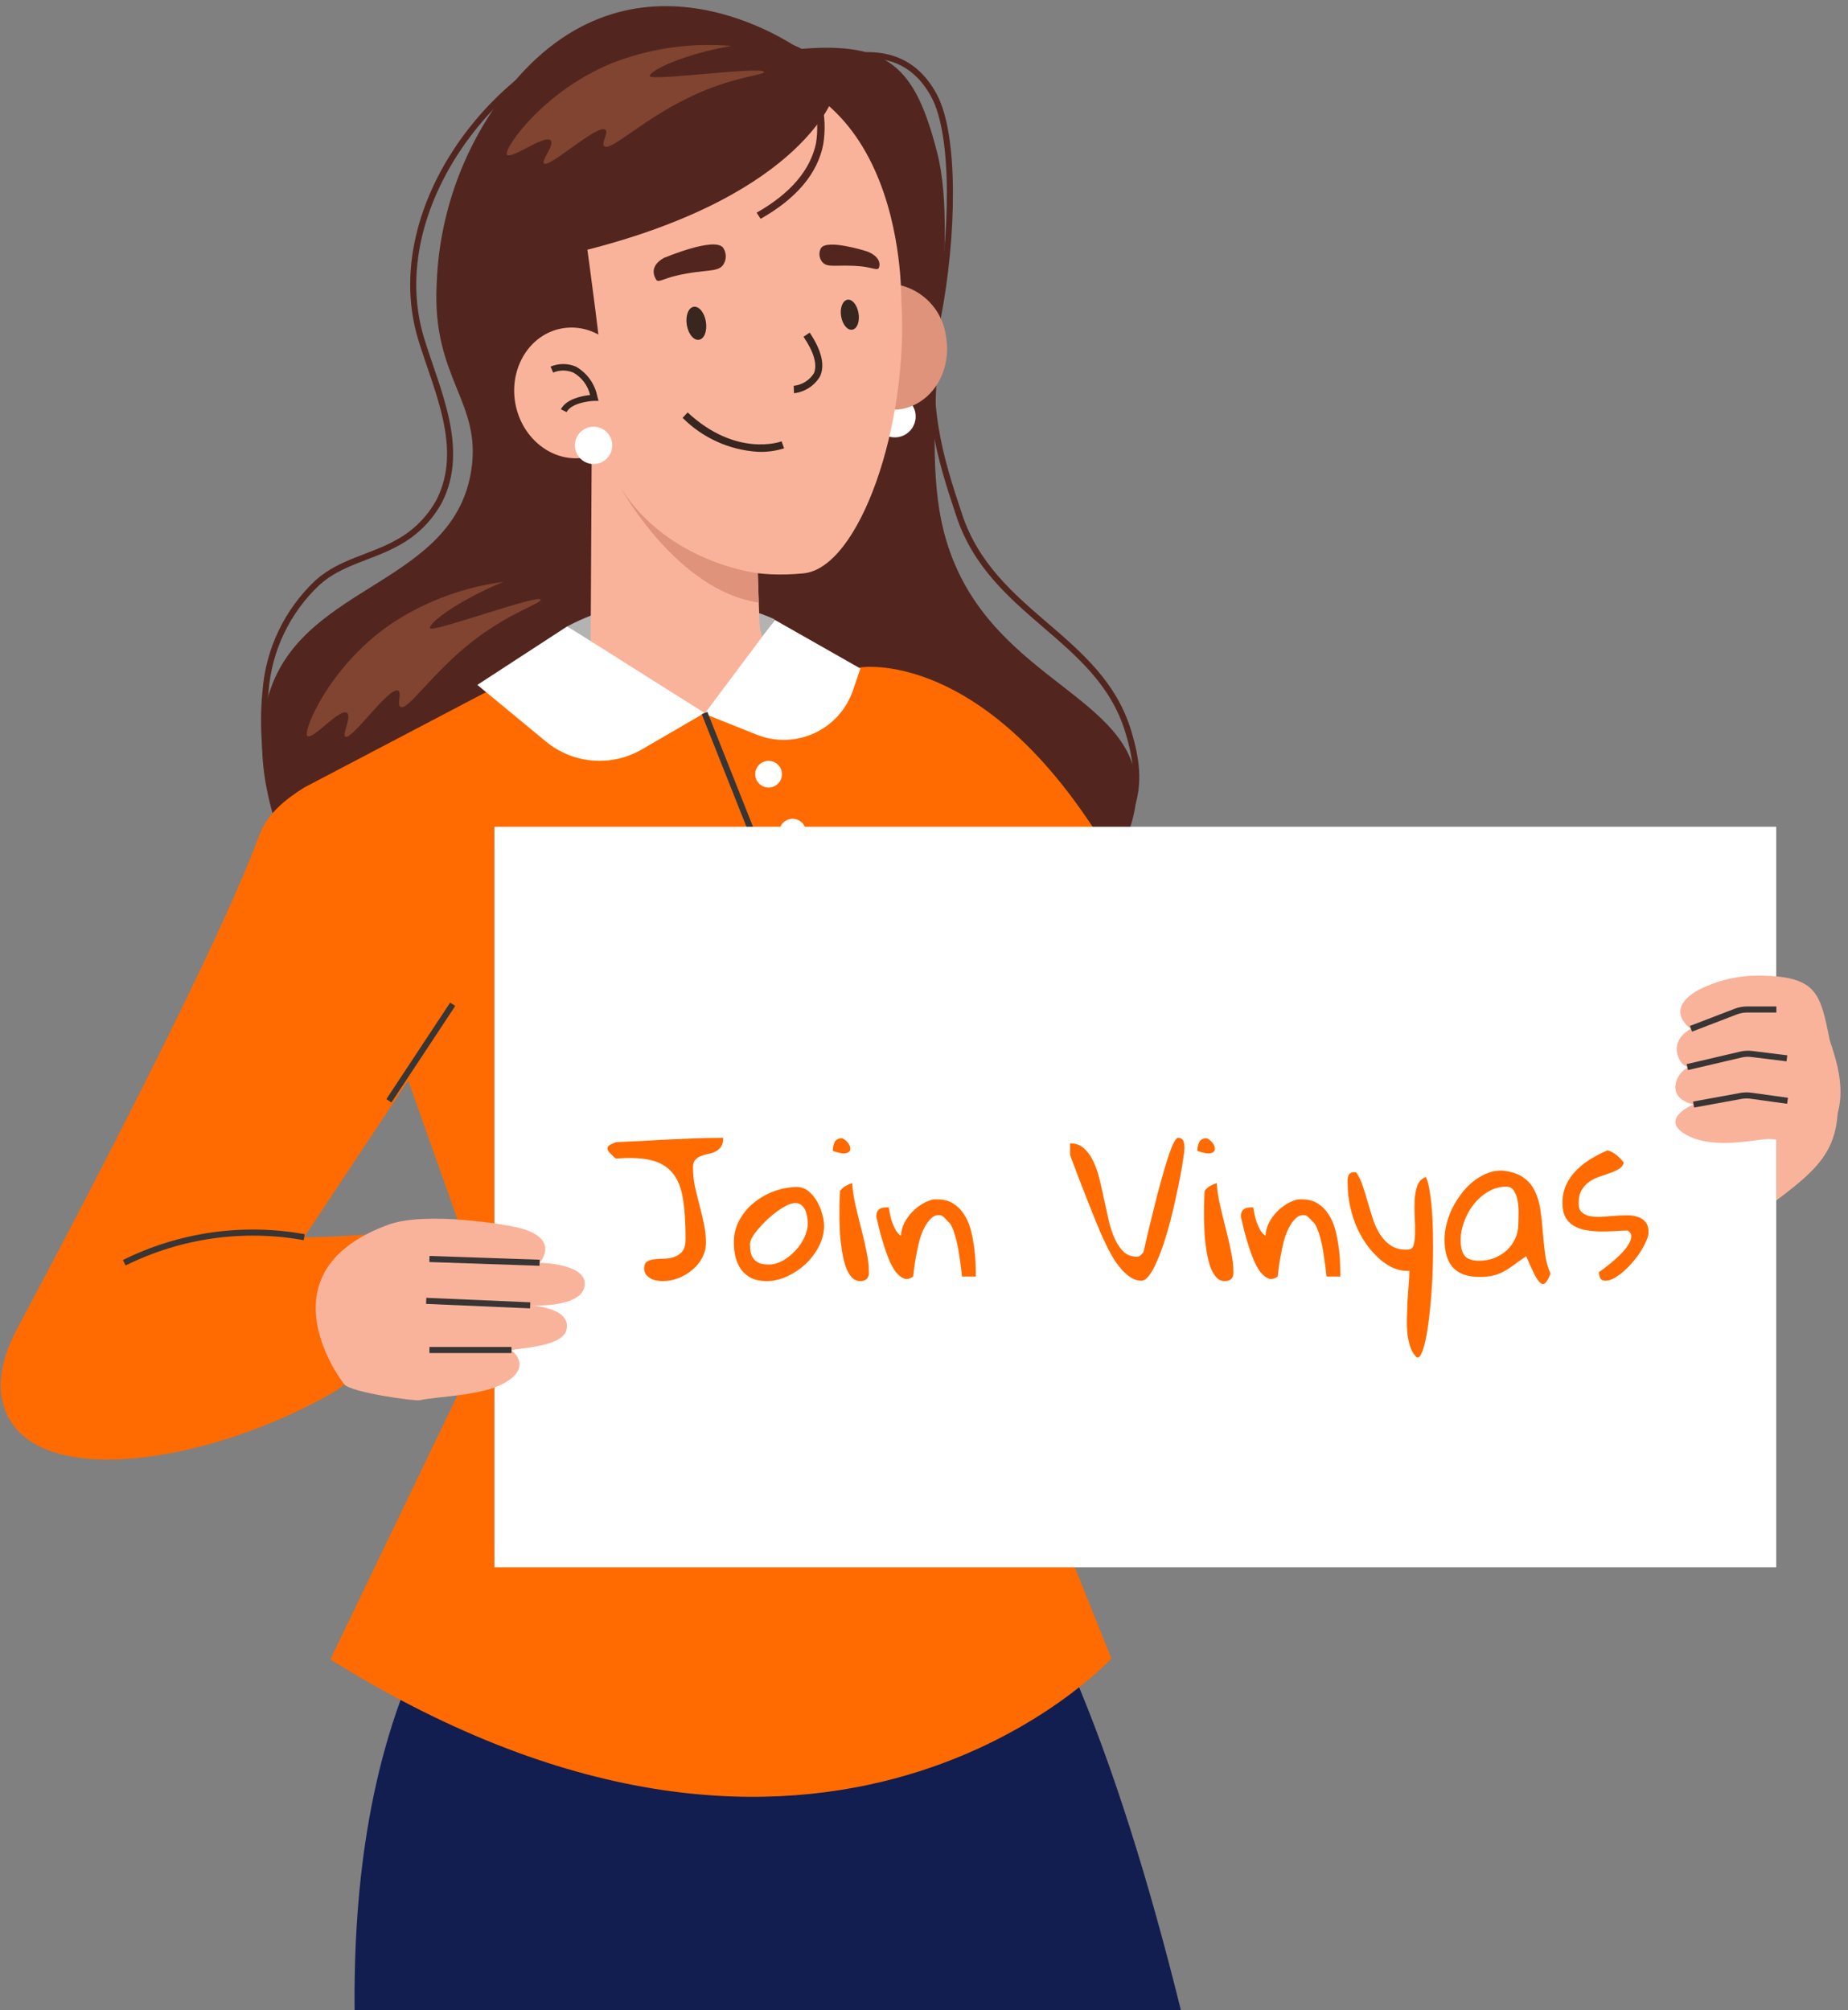 <svg width="228" height="248" viewBox="0 0 228 248" fill="none" xmlns="http://www.w3.org/2000/svg">
<rect x="0" y="0" width="228" height="248" fill="#808080" stroke="none"/>
<g clip-path="url(#clip0)">
<path d="M102.278 7.582C108.113 5.869 112.583 6.886 115.237 11.792C117.89 16.697 117.659 29.16 115.688 39.28C113.717 49.4 115.984 56.481 118.354 63.588C122.438 75.858 135.602 78.497 139.183 90.188C141.438 97.539 139.827 100.668 135.035 107.685" stroke="#52261F" stroke-width="0.75" stroke-miterlimit="10"/>
<path d="M81.281 2.844C64.111 3.591 46.669 24.216 51.938 41.726C53.844 48.048 57.502 55.297 54.205 61.798C53.026 63.98 51.235 65.77 49.052 66.948C45.793 68.79 42.058 69.292 39.198 71.854C35.427 75.38 33.127 80.199 32.757 85.347C31.65 96.149 35.939 107.234 40.19 116.903" stroke="#52261F" stroke-width="0.75" stroke-miterlimit="10"/>
<path d="M62.449 11.291C57.149 18.148 54.147 26.5 53.87 35.161C53.303 46.671 59.448 49.555 58.147 58.001C55.995 71.983 38 71.958 33.414 84.91C28.262 99.433 42.238 123.728 59.873 133.191C93.609 151.293 141.644 115.578 140.188 96.652C139.299 85.064 120.054 83.326 116.126 64.181C113.421 50.933 118.573 30.127 115.61 18.771C112.905 8.265 109.685 5.098 98.62 6.051C98.62 6.051 78.164 -8.82 62.449 11.291Z" fill="#52261F"/>
<path d="M69.984 77.275C73.912 75.211 78.255 74.061 82.69 73.911C87.124 73.762 91.535 74.617 95.593 76.413L87.155 89.017L69.984 77.275Z" fill="#B3B3B3"/>
<path d="M110.393 48.809C109.89 48.809 109.397 48.958 108.976 49.235C108.556 49.513 108.226 49.908 108.028 50.371C107.83 50.834 107.772 51.345 107.861 51.84C107.951 52.336 108.184 52.795 108.531 53.159C108.879 53.524 109.326 53.779 109.817 53.892C110.308 54.006 110.821 53.973 111.293 53.798C111.766 53.622 112.176 53.312 112.474 52.906C112.772 52.5 112.945 52.015 112.97 51.512C112.987 51.163 112.934 50.815 112.812 50.487C112.69 50.16 112.503 49.861 112.262 49.608C112.021 49.355 111.731 49.154 111.41 49.016C111.089 48.879 110.743 48.808 110.393 48.809Z" fill="white"/>
<path d="M102.819 44.044C103.076 46.003 104.098 47.779 105.663 48.986C107.227 50.192 109.206 50.73 111.166 50.482C115.031 49.787 117.478 45.77 116.705 41.469C116.448 39.511 115.426 37.734 113.861 36.528C112.297 35.322 110.318 34.784 108.358 35.032C104.519 35.792 102.046 39.796 102.819 44.044Z" fill="#DE937A"/>
<path d="M83.072 8.536C111.875 4.338 111.153 36.333 111.205 37.157C112.145 52.414 106.052 70.052 99.135 70.735C77.018 72.936 73.372 49.105 73.372 49.105C73.012 47.817 63.067 35.11 62.823 33.783C60.607 18.102 66.236 10.982 83.072 8.536Z" fill="#FAB39B"/>
<path d="M72.87 80.055L73.063 43.928L92.566 43.272L93.699 76.746C93.733 77.827 94.062 78.878 94.65 79.786C95.238 80.693 96.063 81.423 97.035 81.897C104.507 85.514 107.34 93.484 116.138 94.347C116.138 94.347 79.658 118.68 48.64 94.231C48.64 94.231 61.728 90.536 70.165 85.218C71.026 84.668 71.729 83.901 72.204 82.996C72.678 82.091 72.908 81.077 72.87 80.055Z" fill="#FAB39B"/>
<path d="M93.493 70.709C93.493 70.709 82.531 69.512 76.631 60.268C76.631 60.268 83.561 72.872 93.609 74.34L93.493 70.709Z" fill="#DE937A"/>
<path d="M103.012 11.496C103.012 11.496 99.573 23.882 72.471 30.809C72.471 30.809 74.467 45.267 74.223 45.86C74.223 45.86 55.48 44.688 59.976 22.852C64.471 1.016 80.702 1.621 92.54 3.99C104.378 6.359 103.012 11.496 103.012 11.496Z" fill="#52261F"/>
<path d="M93.429 55.735C94.549 55.794 95.67 55.65 96.739 55.31L96.43 54.447C96.198 54.537 90.801 56.417 84.837 50.881L84.219 51.55C86.678 54.017 89.952 55.505 93.429 55.735Z" fill="#38261F"/>
<path d="M89.191 30.526C88.044 29.239 82.157 31.736 81.913 31.814C80.071 32.857 80.702 34.093 80.96 34.505C81.217 34.917 81.797 34.389 83.471 34.002C87.065 33.153 88.624 33.681 89.281 32.586C89.467 32.271 89.557 31.909 89.541 31.543C89.525 31.177 89.403 30.824 89.191 30.526Z" fill="#52261F"/>
<path d="M101.299 30.591C102.098 29.471 106.825 30.964 107.044 31.041C108.641 31.698 108.603 32.664 108.435 33.037C108.268 33.41 107.74 33.037 106.323 32.87C103.309 32.561 102.111 33.14 101.441 32.316C101.246 32.076 101.128 31.783 101.103 31.475C101.078 31.168 101.146 30.859 101.299 30.591Z" fill="#52261F"/>
<path d="M97.963 48.514C98.626 48.437 99.262 48.208 99.821 47.844C100.379 47.48 100.846 46.99 101.183 46.415C101.801 45.05 101.364 43.235 99.895 41.033L99.135 41.548C100.423 43.441 100.861 44.986 100.423 46.042C100.152 46.474 99.786 46.839 99.353 47.109C98.921 47.379 98.432 47.546 97.924 47.599L97.963 48.514Z" fill="#38261F"/>
<path d="M63.583 49.788C64.394 54.178 68.258 57.152 72.226 56.431C76.193 55.71 78.757 51.552 77.958 47.161C77.159 42.771 73.282 39.797 69.315 40.518C65.347 41.239 62.784 45.398 63.583 49.788Z" fill="#FAB39B"/>
<path d="M69.907 50.844C70.448 49.762 72.574 49.479 73.347 49.453H73.849L73.707 48.964C73.564 48.186 73.253 47.448 72.794 46.803C72.336 46.158 71.742 45.621 71.054 45.23C70.559 45.02 70.026 44.912 69.489 44.912C68.951 44.912 68.418 45.02 67.924 45.23L68.246 45.964C68.639 45.799 69.062 45.714 69.489 45.714C69.915 45.714 70.338 45.799 70.732 45.964C71.249 46.259 71.7 46.657 72.056 47.133C72.413 47.609 72.668 48.154 72.805 48.732C71.852 48.835 69.869 49.196 69.199 50.496L69.907 50.844Z" fill="#38261F"/>
<path d="M93.841 26.997C98.259 24.5 100.874 21.41 101.57 17.805C101.847 16.114 101.788 14.386 101.397 12.718C101.006 11.05 100.29 9.475 99.29 8.084L98.555 8.638C100.409 11.251 101.172 14.484 100.681 17.65C99.985 20.985 97.525 23.869 93.351 26.238L93.841 26.997Z" fill="#52261F"/>
<path d="M84.734 40.078C84.914 41.198 85.584 42.022 86.241 41.919C86.898 41.816 87.271 40.825 87.091 39.692C86.911 38.559 86.241 37.748 85.584 37.851C84.927 37.954 84.553 38.958 84.734 40.078Z" fill="#38261F"/>
<path d="M103.772 38.999C103.927 40.017 104.545 40.776 105.151 40.673C105.756 40.57 106.091 39.669 105.923 38.652C105.756 37.635 105.151 36.875 104.558 36.978C103.966 37.081 103.605 37.969 103.772 38.999Z" fill="#38261F"/>
<path d="M90.234 5.664C85.507 5.265 80.748 5.888 76.284 7.492C67.331 10.789 62.037 18.423 62.552 19.08C63.067 19.737 67.254 16.505 67.949 17.342C68.426 17.921 66.751 19.801 67.112 20.162C67.769 20.792 73.785 15.192 74.699 16.016C75.111 16.376 74.145 17.638 74.545 18.024C75.292 18.758 79.233 14.793 84.953 12.05C90.183 9.475 94.317 9.282 94.253 8.883C94.137 8.136 80.277 10.029 80.174 9.398C80.071 8.767 84.128 6.733 90.234 5.664Z" fill="#804430"/>
<path d="M62.088 71.791C57.386 72.413 52.873 74.042 48.859 76.568C40.821 81.718 37.266 90.292 37.923 90.807C38.58 91.322 41.968 87.28 42.818 87.949C43.41 88.413 42.174 90.614 42.612 90.885C43.398 91.361 48.06 84.602 49.13 85.207C49.606 85.464 48.937 86.919 49.413 87.202C50.289 87.756 53.278 83.044 58.288 79.13C62.861 75.563 66.854 74.418 66.7 73.98C66.416 73.284 53.29 78.1 53.059 77.507C52.827 76.915 56.395 74.147 62.088 71.791Z" fill="#804430"/>
<path d="M73.308 52.644C72.852 52.629 72.402 52.749 72.015 52.99C71.628 53.23 71.321 53.58 71.132 53.995C70.944 54.41 70.883 54.871 70.957 55.321C71.031 55.771 71.237 56.188 71.548 56.521C71.859 56.854 72.263 57.087 72.706 57.191C73.15 57.295 73.615 57.265 74.042 57.105C74.469 56.945 74.839 56.662 75.105 56.292C75.371 55.922 75.521 55.481 75.537 55.026C75.547 54.723 75.497 54.421 75.391 54.138C75.284 53.854 75.123 53.594 74.916 53.373C74.709 53.152 74.461 52.974 74.185 52.849C73.909 52.723 73.611 52.654 73.308 52.644Z" fill="white"/>
<path d="M104.623 208.33C73.025 208.33 57.825 193.742 57.825 193.742C22.401 242.217 64.987 344.38 64.987 344.38C52.35 416.441 83.793 469.164 83.793 469.164L99.998 467.877L97.963 368.224L104.623 208.33Z" fill="#121D50"/>
<path d="M165.693 352.002C159.832 332.96 152.361 250.972 131.326 203.939L75.472 210.261C75.472 210.261 95.168 287.781 137.045 360.705C137.045 360.705 135.654 382.181 143.28 394.322C165.77 430.127 163.709 444.135 172.031 464.259C175.47 464.954 177.827 471.212 187.179 468.611C187.308 437.556 178.742 394.489 165.693 352.002Z" fill="#121D50"/>
<path d="M37.536 97.155L60.877 84.911C60.877 84.911 90.028 93.447 106.155 82.336L125.555 100.271L134.379 141.806L123.494 170.646L137.122 204.61C137.122 204.61 101.995 242.926 40.757 204.726L60.877 162.921L37.536 97.155Z" fill="#FF6B00"/>
<path d="M106.155 82.334C106.155 82.334 124.112 79.425 140.227 111.458C158.402 147.585 167.419 152.284 167.419 152.284L151.382 162.855L117.027 120.921L106.155 82.334Z" fill="#FF6B00"/>
<path d="M209.683 134.517C209.683 134.517 134.61 133.912 149.14 160.537C157.243 175.331 220.877 146.568 220.877 146.568L209.683 134.517Z" fill="#F2625D"/>
<path d="M208.124 136.229C208.124 136.229 210.881 154.254 218.803 148.357C226.145 142.898 228.039 140.632 225.991 129.045L208.124 136.229Z" fill="#FAB39B"/>
<path d="M214.333 140.336C213.29 139.191 212.375 138.019 211.422 136.86L210.031 135.122L208.575 133.371C209.896 134.158 211.058 135.184 212.002 136.397C212.967 137.589 213.753 138.916 214.333 140.336Z" fill="#383534"/>
<path d="M25.827 161.594C25.827 161.594 23.496 158.517 17.454 162.882" stroke="#383534" stroke-width="0.75" stroke-miterlimit="10"/>
<path d="M69.985 77.273L86.924 87.96L79.195 92.453C77.357 93.523 75.235 94.002 73.115 93.828C70.996 93.653 68.981 92.831 67.344 91.475L58.894 84.496L69.985 77.273Z" fill="white"/>
<path d="M95.593 76.477L86.924 88.064L93.364 90.639C94.501 91.092 95.719 91.308 96.943 91.275C98.166 91.242 99.37 90.96 100.481 90.447C101.593 89.934 102.588 89.2 103.406 88.29C104.224 87.38 104.848 86.313 105.241 85.154L106.155 82.476L95.593 76.477Z" fill="white"/>
<path d="M123.494 170.644C123.494 170.644 127.59 157.447 130.991 148.576C134.391 139.705 123.069 112.912 123.069 112.912" stroke="#383534" stroke-width="0.75" stroke-miterlimit="10"/>
<path d="M96.469 95.636C96.445 95.961 96.325 96.272 96.124 96.529C95.924 96.786 95.651 96.978 95.341 97.08C95.031 97.182 94.698 97.19 94.384 97.103C94.069 97.016 93.788 96.838 93.575 96.591C93.362 96.344 93.227 96.039 93.188 95.715C93.148 95.392 93.205 95.063 93.352 94.772C93.499 94.481 93.73 94.24 94.014 94.08C94.298 93.92 94.623 93.847 94.949 93.872C95.384 93.905 95.789 94.109 96.073 94.44C96.359 94.77 96.501 95.201 96.469 95.636Z" fill="white"/>
<path d="M99.431 102.78C99.407 103.106 99.288 103.416 99.087 103.673C98.886 103.931 98.614 104.122 98.304 104.225C97.994 104.327 97.661 104.335 97.347 104.248C97.032 104.161 96.751 103.982 96.538 103.735C96.325 103.488 96.19 103.183 96.15 102.86C96.111 102.536 96.168 102.208 96.315 101.917C96.462 101.626 96.692 101.385 96.977 101.225C97.261 101.064 97.586 100.992 97.911 101.016C98.347 101.049 98.751 101.254 99.036 101.584C99.321 101.915 99.463 102.345 99.431 102.78Z" fill="white"/>
<path d="M102.394 109.952C102.37 110.277 102.25 110.588 102.05 110.845C101.849 111.102 101.576 111.294 101.267 111.396C100.957 111.499 100.624 111.507 100.309 111.42C99.995 111.333 99.713 111.154 99.5 110.907C99.287 110.66 99.153 110.355 99.113 110.032C99.073 109.708 99.131 109.38 99.278 109.089C99.425 108.798 99.655 108.557 99.939 108.396C100.223 108.236 100.549 108.164 100.874 108.188C101.308 108.224 101.711 108.43 101.995 108.76C102.279 109.089 102.423 109.518 102.394 109.952Z" fill="white"/>
<path d="M86.924 87.963L97.241 113.932" stroke="#383534" stroke-width="0.75" stroke-miterlimit="10"/>
<path d="M12.675 156.74C12.675 156.74 24.733 152.749 36.802 153.74" stroke="#383534" stroke-width="0.75" stroke-miterlimit="10"/>
<path d="M219.144 102H61V193.361H219.144V102Z" fill="white"/>
<path d="M79.477 156.477C79.477 156.055 79.602 155.773 79.852 155.633C80.102 155.477 80.414 155.383 80.789 155.352C81.18 155.305 81.594 155.281 82.031 155.281C82.469 155.266 82.875 155.188 83.25 155.047C83.641 154.906 83.961 154.672 84.211 154.344C84.461 154.016 84.586 153.508 84.586 152.82C84.586 150.867 84.477 149.227 84.258 147.898C84.055 146.57 83.633 145.516 82.992 144.734C82.367 143.953 81.492 143.422 80.367 143.141C79.258 142.859 77.805 142.789 76.008 142.93C75.961 142.914 75.883 142.859 75.773 142.766C75.68 142.672 75.578 142.57 75.469 142.461C75.359 142.352 75.258 142.25 75.164 142.156C75.086 142.047 75.031 141.969 75 141.922C74.984 141.891 74.977 141.859 74.977 141.828C74.961 141.781 74.953 141.727 74.953 141.664C74.953 141.633 74.961 141.594 74.977 141.547C74.977 141.516 74.984 141.484 75 141.453C75.047 141.406 75.109 141.352 75.188 141.289C75.281 141.227 75.383 141.172 75.492 141.125C75.617 141.062 75.719 141.016 75.797 140.984C75.891 140.938 75.961 140.914 76.008 140.914C76.305 140.898 76.75 140.875 77.344 140.844C77.953 140.812 78.641 140.781 79.406 140.75C80.172 140.703 80.992 140.656 81.867 140.609C82.758 140.562 83.641 140.523 84.516 140.492C85.406 140.445 86.25 140.414 87.047 140.398C87.859 140.383 88.586 140.375 89.227 140.375C89.227 140.859 89.133 141.234 88.945 141.5C88.758 141.75 88.523 141.945 88.242 142.086C87.977 142.211 87.68 142.305 87.352 142.367C87.039 142.43 86.742 142.516 86.461 142.625C86.195 142.719 85.969 142.875 85.781 143.094C85.594 143.297 85.5 143.602 85.5 144.008C85.5 144.82 85.578 145.609 85.734 146.375C85.906 147.141 86.094 147.906 86.297 148.672C86.5 149.422 86.68 150.18 86.836 150.945C87.008 151.711 87.094 152.484 87.094 153.266C87.094 153.969 86.938 154.609 86.625 155.188C86.312 155.766 85.898 156.266 85.383 156.688C84.883 157.109 84.312 157.445 83.672 157.695C83.047 157.93 82.422 158.047 81.797 158.047C81.547 158.047 81.281 158.023 81 157.977C80.734 157.93 80.484 157.844 80.25 157.719C80.031 157.578 79.844 157.414 79.688 157.227C79.547 157.023 79.477 156.773 79.477 156.477ZM90.539 153.242C90.539 152.273 90.766 151.375 91.219 150.547C91.672 149.703 92.266 148.984 93 148.391C93.75 147.781 94.586 147.305 95.508 146.961C96.445 146.617 97.391 146.445 98.344 146.445C98.875 146.445 99.344 146.617 99.75 146.961C100.172 147.305 100.523 147.727 100.805 148.227C101.086 148.711 101.297 149.227 101.438 149.773C101.594 150.32 101.672 150.797 101.672 151.203C101.672 152.078 101.461 152.93 101.039 153.758C100.617 154.57 100.07 155.297 99.398 155.938C98.727 156.562 97.969 157.07 97.125 157.461C96.281 157.852 95.438 158.047 94.594 158.047C93.844 158.047 93.211 157.922 92.695 157.672C92.18 157.406 91.766 157.062 91.453 156.641C91.141 156.203 90.906 155.695 90.75 155.117C90.609 154.523 90.539 153.898 90.539 153.242ZM92.531 153.477C92.531 153.883 92.562 154.242 92.625 154.555C92.703 154.852 92.828 155.109 93 155.328C93.188 155.547 93.43 155.719 93.727 155.844C94.023 155.953 94.391 156.008 94.828 156.008C95.406 156.008 95.984 155.852 96.562 155.539C97.141 155.211 97.656 154.805 98.109 154.32C98.578 153.82 98.953 153.273 99.234 152.68C99.516 152.086 99.656 151.508 99.656 150.945C99.656 150.695 99.633 150.422 99.586 150.125C99.539 149.828 99.461 149.555 99.352 149.305C99.242 149.055 99.086 148.844 98.883 148.672C98.68 148.5 98.422 148.414 98.109 148.414C97.828 148.414 97.492 148.508 97.102 148.695C96.727 148.883 96.328 149.125 95.906 149.422C95.5 149.719 95.094 150.055 94.688 150.43C94.297 150.805 93.938 151.18 93.609 151.555C93.281 151.93 93.016 152.289 92.812 152.633C92.625 152.977 92.531 153.258 92.531 153.477ZM103.57 149.211C103.57 149.117 103.57 148.969 103.57 148.766C103.586 148.547 103.594 148.32 103.594 148.086C103.609 147.852 103.617 147.625 103.617 147.406C103.633 147.188 103.641 147.031 103.641 146.938C103.812 146.688 104.031 146.484 104.297 146.328C104.578 146.172 104.859 146.047 105.141 145.953C105.188 146.797 105.32 147.695 105.539 148.648C105.758 149.602 105.992 150.562 106.242 151.531C106.492 152.484 106.711 153.43 106.898 154.367C107.102 155.305 107.203 156.18 107.203 156.992C107.203 157.695 106.844 158.047 106.125 158.047C105.688 158.047 105.32 157.867 105.023 157.508C104.727 157.148 104.484 156.695 104.297 156.148C104.125 155.586 103.984 154.969 103.875 154.297C103.766 153.609 103.688 152.938 103.641 152.281C103.609 151.625 103.586 151.023 103.57 150.477C103.57 149.93 103.57 149.508 103.57 149.211ZM103.898 140.422C104.195 140.547 104.445 140.75 104.648 141.031C104.852 141.312 104.938 141.57 104.906 141.805C104.891 142.023 104.719 142.18 104.391 142.273C104.062 142.352 103.516 142.258 102.75 141.992C102.75 141.57 102.828 141.203 102.984 140.891C103.156 140.578 103.461 140.422 103.898 140.422ZM108.117 150.102C108.117 149.695 108.219 149.406 108.422 149.234C108.625 149.047 108.953 148.953 109.406 148.953H109.641C109.688 149.203 109.742 149.492 109.805 149.82C109.867 150.148 109.961 150.484 110.086 150.828C110.211 151.172 110.359 151.492 110.531 151.789C110.703 152.07 110.914 152.297 111.164 152.469C111.18 151.922 111.312 151.398 111.562 150.898C111.828 150.383 112.148 149.93 112.523 149.539C112.914 149.133 113.336 148.797 113.789 148.531C114.258 148.25 114.719 148.062 115.172 147.969H115.688C116.438 147.969 117.078 148.141 117.609 148.484C118.141 148.812 118.578 149.25 118.922 149.797C119.281 150.328 119.555 150.938 119.742 151.625C119.93 152.312 120.07 153.016 120.164 153.734C120.273 154.438 120.336 155.125 120.352 155.797C120.383 156.453 120.398 157.016 120.398 157.484H118.688C118.594 156.547 118.477 155.648 118.336 154.789C118.289 154.445 118.227 154.086 118.148 153.711C118.07 153.32 117.984 152.961 117.891 152.633C117.797 152.289 117.695 151.977 117.586 151.695C117.477 151.398 117.352 151.148 117.211 150.945C117.148 150.883 117.062 150.797 116.953 150.688C116.859 150.578 116.758 150.469 116.648 150.359C116.539 150.25 116.438 150.156 116.344 150.078C116.25 150 116.195 149.961 116.18 149.961C115.711 149.836 115.305 149.93 114.961 150.242C114.617 150.539 114.312 150.945 114.047 151.461C113.781 151.977 113.562 152.562 113.391 153.219C113.234 153.875 113.102 154.508 112.992 155.117C112.883 155.711 112.805 156.234 112.758 156.688C112.711 157.125 112.68 157.391 112.664 157.484C112.273 157.766 111.906 157.852 111.562 157.742C111.219 157.617 110.891 157.367 110.578 156.992C110.281 156.617 110.008 156.148 109.758 155.586C109.523 155.023 109.305 154.43 109.102 153.805C108.898 153.164 108.711 152.523 108.539 151.883C108.383 151.242 108.242 150.648 108.117 150.102ZM132.023 141.055C132.711 141.055 133.281 141.258 133.734 141.664C134.188 142.07 134.57 142.602 134.883 143.258C135.195 143.898 135.453 144.641 135.656 145.484C135.859 146.312 136.055 147.172 136.242 148.062C136.43 148.938 136.617 149.797 136.805 150.641C137.008 151.469 137.258 152.211 137.555 152.867C137.867 153.523 138.234 154.055 138.656 154.461C139.094 154.852 139.648 155.047 140.32 155.047C140.352 155.047 140.391 155.039 140.438 155.023C140.469 155.008 140.508 154.992 140.555 154.977C140.617 154.961 140.711 154.891 140.836 154.766C140.961 154.625 141.039 154.531 141.07 154.484C141.102 154.406 141.164 154.148 141.258 153.711C141.352 153.273 141.477 152.719 141.633 152.047C141.805 151.375 141.992 150.617 142.195 149.773C142.398 148.93 142.609 148.078 142.828 147.219C143.062 146.344 143.297 145.5 143.531 144.688C143.766 143.859 143.992 143.125 144.211 142.484C144.43 141.844 144.633 141.336 144.82 140.961C145.023 140.57 145.195 140.375 145.336 140.375C145.523 140.375 145.672 140.414 145.781 140.492C145.891 140.57 145.969 140.672 146.016 140.797C146.062 140.922 146.094 141.062 146.109 141.219C146.125 141.359 146.133 141.5 146.133 141.641C146.133 141.875 146.086 142.289 145.992 142.883C145.914 143.477 145.797 144.18 145.641 144.992C145.5 145.789 145.32 146.664 145.102 147.617C144.898 148.57 144.672 149.539 144.422 150.523C144.172 151.492 143.898 152.43 143.602 153.336C143.305 154.227 143 155.023 142.688 155.727C142.391 156.414 142.078 156.969 141.75 157.391C141.438 157.797 141.125 158 140.812 158C140.391 158 139.984 157.883 139.594 157.648C139.203 157.414 138.836 157.109 138.492 156.734C138.148 156.359 137.82 155.938 137.508 155.469C137.211 154.984 136.938 154.5 136.688 154.016C136.453 153.531 136.234 153.07 136.031 152.633C135.828 152.195 135.664 151.812 135.539 151.484C135.367 151.062 135.156 150.555 134.906 149.961C134.672 149.352 134.422 148.719 134.156 148.062C133.906 147.406 133.648 146.75 133.383 146.094C133.133 145.422 132.906 144.828 132.703 144.312C132.5 143.781 132.336 143.344 132.211 143C132.086 142.656 132.023 142.469 132.023 142.438V141.055ZM148.547 149.211C148.547 149.117 148.547 148.969 148.547 148.766C148.562 148.547 148.57 148.32 148.57 148.086C148.586 147.852 148.594 147.625 148.594 147.406C148.609 147.188 148.617 147.031 148.617 146.938C148.789 146.688 149.008 146.484 149.273 146.328C149.555 146.172 149.836 146.047 150.117 145.953C150.164 146.797 150.297 147.695 150.516 148.648C150.734 149.602 150.969 150.562 151.219 151.531C151.469 152.484 151.688 153.43 151.875 154.367C152.078 155.305 152.18 156.18 152.18 156.992C152.18 157.695 151.82 158.047 151.102 158.047C150.664 158.047 150.297 157.867 150 157.508C149.703 157.148 149.461 156.695 149.273 156.148C149.102 155.586 148.961 154.969 148.852 154.297C148.742 153.609 148.664 152.938 148.617 152.281C148.586 151.625 148.562 151.023 148.547 150.477C148.547 149.93 148.547 149.508 148.547 149.211ZM148.875 140.422C149.172 140.547 149.422 140.75 149.625 141.031C149.828 141.312 149.914 141.57 149.883 141.805C149.867 142.023 149.695 142.18 149.367 142.273C149.039 142.352 148.492 142.258 147.727 141.992C147.727 141.57 147.805 141.203 147.961 140.891C148.133 140.578 148.438 140.422 148.875 140.422ZM153.094 150.102C153.094 149.695 153.195 149.406 153.398 149.234C153.602 149.047 153.93 148.953 154.383 148.953H154.617C154.664 149.203 154.719 149.492 154.781 149.82C154.844 150.148 154.938 150.484 155.062 150.828C155.188 151.172 155.336 151.492 155.508 151.789C155.68 152.07 155.891 152.297 156.141 152.469C156.156 151.922 156.289 151.398 156.539 150.898C156.805 150.383 157.125 149.93 157.5 149.539C157.891 149.133 158.312 148.797 158.766 148.531C159.234 148.25 159.695 148.062 160.148 147.969H160.664C161.414 147.969 162.055 148.141 162.586 148.484C163.117 148.812 163.555 149.25 163.898 149.797C164.258 150.328 164.531 150.938 164.719 151.625C164.906 152.312 165.047 153.016 165.141 153.734C165.25 154.438 165.312 155.125 165.328 155.797C165.359 156.453 165.375 157.016 165.375 157.484H163.664C163.57 156.547 163.453 155.648 163.312 154.789C163.266 154.445 163.203 154.086 163.125 153.711C163.047 153.32 162.961 152.961 162.867 152.633C162.773 152.289 162.672 151.977 162.562 151.695C162.453 151.398 162.328 151.148 162.188 150.945C162.125 150.883 162.039 150.797 161.93 150.688C161.836 150.578 161.734 150.469 161.625 150.359C161.516 150.25 161.414 150.156 161.32 150.078C161.227 150 161.172 149.961 161.156 149.961C160.688 149.836 160.281 149.93 159.938 150.242C159.594 150.539 159.289 150.945 159.023 151.461C158.758 151.977 158.539 152.562 158.367 153.219C158.211 153.875 158.078 154.508 157.969 155.117C157.859 155.711 157.781 156.234 157.734 156.688C157.688 157.125 157.656 157.391 157.641 157.484C157.25 157.766 156.883 157.852 156.539 157.742C156.195 157.617 155.867 157.367 155.555 156.992C155.258 156.617 154.984 156.148 154.734 155.586C154.5 155.023 154.281 154.43 154.078 153.805C153.875 153.164 153.688 152.523 153.516 151.883C153.359 151.242 153.219 150.648 153.094 150.102ZM166.266 145.883C166.266 145.742 166.266 145.602 166.266 145.461C166.281 145.305 166.312 145.164 166.359 145.039C166.422 144.898 166.5 144.797 166.594 144.734C166.703 144.656 166.859 144.617 167.062 144.617C167.078 144.617 167.094 144.617 167.109 144.617C167.141 144.617 167.172 144.617 167.203 144.617C167.25 144.633 167.289 144.641 167.32 144.641C167.617 145.047 167.875 145.57 168.094 146.211C168.312 146.836 168.523 147.508 168.727 148.227C168.93 148.93 169.148 149.648 169.383 150.383C169.617 151.102 169.922 151.75 170.297 152.328C170.672 152.906 171.133 153.367 171.68 153.711C172.227 154.055 172.906 154.203 173.719 154.156C174.078 154.156 174.312 153.961 174.422 153.57C174.531 153.18 174.586 152.68 174.586 152.07C174.602 151.461 174.586 150.789 174.539 150.055C174.508 149.32 174.508 148.625 174.539 147.969C174.586 147.297 174.703 146.711 174.891 146.211C175.094 145.711 175.438 145.375 175.922 145.203C176.125 145.609 176.289 146.25 176.414 147.125C176.555 147.984 176.656 148.984 176.719 150.125C176.781 151.25 176.812 152.477 176.812 153.805C176.812 155.117 176.781 156.43 176.719 157.742C176.656 159.039 176.562 160.289 176.438 161.492C176.312 162.695 176.172 163.75 176.016 164.656C175.859 165.562 175.672 166.273 175.453 166.789C175.25 167.32 175.031 167.547 174.797 167.469C174.469 167.156 174.211 166.75 174.023 166.25C173.852 165.75 173.727 165.195 173.648 164.586C173.586 163.977 173.562 163.328 173.578 162.641C173.594 161.969 173.617 161.289 173.648 160.602C173.695 159.914 173.742 159.242 173.789 158.586C173.852 157.93 173.883 157.328 173.883 156.781C173.32 156.828 172.742 156.742 172.148 156.523C171.57 156.305 171 155.969 170.438 155.516C169.875 155.047 169.336 154.484 168.82 153.828C168.32 153.172 167.875 152.43 167.484 151.602C167.109 150.773 166.812 149.883 166.594 148.93C166.375 147.961 166.266 146.945 166.266 145.883ZM188.297 154.977C187.703 155.383 187.188 155.75 186.75 156.078C186.328 156.391 185.914 156.656 185.508 156.875C185.102 157.094 184.664 157.258 184.195 157.367C183.742 157.477 183.18 157.531 182.508 157.531C181.055 157.531 179.977 157.148 179.273 156.383C178.57 155.602 178.219 154.445 178.219 152.914C178.219 152.32 178.297 151.703 178.453 151.062C178.609 150.422 178.836 149.789 179.133 149.164C179.445 148.523 179.812 147.922 180.234 147.359C180.656 146.781 181.133 146.273 181.664 145.836C182.195 145.398 182.758 145.055 183.352 144.805C183.961 144.539 184.602 144.406 185.273 144.406C186.398 144.516 187.281 144.797 187.922 145.25C188.562 145.688 189.047 146.258 189.375 146.961C189.703 147.648 189.93 148.422 190.055 149.281C190.18 150.125 190.273 151 190.336 151.906C190.414 152.812 190.508 153.719 190.617 154.625C190.727 155.531 190.953 156.367 191.297 157.133C191.094 157.648 190.898 158.008 190.711 158.211C190.539 158.43 190.344 158.469 190.125 158.328C189.906 158.188 189.648 157.844 189.352 157.297C189.07 156.75 188.719 155.977 188.297 154.977ZM180.211 152.961C180.211 153.852 180.375 154.508 180.703 154.93C181.047 155.336 181.648 155.539 182.508 155.539C183.148 155.539 183.758 155.43 184.336 155.211C184.93 154.977 185.445 154.664 185.883 154.273C186.32 153.867 186.672 153.383 186.938 152.82C187.203 152.258 187.336 151.633 187.336 150.945C187.336 150.664 187.344 150.273 187.359 149.773C187.375 149.258 187.344 148.75 187.266 148.25C187.188 147.75 187.039 147.32 186.82 146.961C186.602 146.586 186.273 146.398 185.836 146.398C185.023 146.398 184.273 146.609 183.586 147.031C182.898 147.438 182.305 147.961 181.805 148.602C181.305 149.242 180.914 149.953 180.633 150.734C180.352 151.5 180.211 152.242 180.211 152.961ZM197.273 156.945C197.523 156.773 197.82 156.555 198.164 156.289C198.523 156.008 198.883 155.711 199.242 155.398C199.602 155.086 199.938 154.758 200.25 154.414C200.562 154.07 200.805 153.742 200.977 153.43C201.164 153.102 201.258 152.797 201.258 152.516C201.258 152.234 201.117 152 200.836 151.812C200.336 151.812 199.789 151.836 199.195 151.883C198.602 151.914 198.008 151.93 197.414 151.93C196.82 151.914 196.242 151.859 195.68 151.766C195.133 151.672 194.641 151.5 194.203 151.25C193.766 151 193.414 150.648 193.148 150.195C192.898 149.727 192.773 149.133 192.773 148.414C192.773 147.57 192.93 146.812 193.242 146.141C193.57 145.453 194 144.852 194.531 144.336C195.062 143.805 195.656 143.344 196.312 142.953C196.984 142.547 197.656 142.203 198.328 141.922C198.734 142.031 199.109 142.227 199.453 142.508C199.797 142.789 200.094 143.102 200.344 143.445C200.234 143.789 200.016 144.055 199.688 144.242C199.375 144.43 199.008 144.594 198.586 144.734C198.18 144.875 197.75 145.023 197.297 145.18C196.844 145.336 196.43 145.547 196.055 145.812C195.695 146.062 195.391 146.398 195.141 146.82C194.891 147.227 194.766 147.766 194.766 148.438C194.766 148.938 194.891 149.305 195.141 149.539C195.391 149.773 195.719 149.938 196.125 150.031C196.531 150.109 196.992 150.141 197.508 150.125C198.023 150.094 198.547 150.055 199.078 150.008C199.625 149.961 200.156 149.938 200.672 149.938C201.188 149.922 201.648 149.984 202.055 150.125C202.461 150.25 202.781 150.461 203.016 150.758C203.266 151.055 203.391 151.492 203.391 152.07C203.391 152.32 203.305 152.641 203.133 153.031C202.977 153.422 202.758 153.844 202.477 154.297C202.211 154.734 201.891 155.172 201.516 155.609C201.156 156.047 200.773 156.445 200.367 156.805C199.977 157.148 199.578 157.438 199.172 157.672C198.781 157.891 198.414 158 198.07 158C197.742 158 197.523 157.883 197.414 157.648C197.32 157.414 197.273 157.18 197.273 156.945Z" fill="#FF6B00"/>
<path d="M37.536 97.154C35.243 98.596 32.976 100.399 32.036 102.935C25.866 119.673 2.667 162.881 2.667 162.881L25.209 171.198L52.26 130.436C52.26 130.436 62.938 104.068 37.536 97.154Z" fill="#FF6B00"/>
<path d="M11.967 151.744C11.967 151.744 35.849 153.65 47.893 152.002L42.573 167.374C42.573 167.374 47.571 168.482 39.198 172.846C24.423 180.571 6.402 183.069 1.417 175.499C-4.65 166.344 11.967 151.744 11.967 151.744Z" fill="#FF6B00"/>
<path d="M51.796 172.743C51.139 172.885 43.294 171.777 42.483 170.786C41.426 169.499 32.487 156.739 47.893 151.1C52.543 149.388 62.526 151.1 63.673 151.396C69.405 152.684 66.584 155.787 66.584 155.787C66.584 155.787 72.162 155.864 72.149 158.362C72.149 161.452 65.424 161.053 65.424 161.053C65.424 161.053 70.487 161.271 69.907 164.014C69.431 166.28 63.57 166.293 63.106 166.589C63.106 166.589 65.862 168.584 62.191 170.644C59.319 172.241 54.05 172.241 51.796 172.743Z" fill="#FAB39B"/>
<path d="M52.981 155.322L66.571 155.786" stroke="#383534" stroke-width="0.75" stroke-miterlimit="10"/>
<path d="M65.412 161.04L52.582 160.486" stroke="#383534" stroke-width="0.75" stroke-miterlimit="10"/>
<path d="M63.106 166.551H52.981" stroke="#383534" stroke-width="0.75" stroke-miterlimit="10"/>
<path d="M47.983 135.806L55.854 123.896" stroke="#383534" stroke-width="0.75" stroke-miterlimit="10"/>
<path d="M218.236 140.505C218.803 140.505 223.994 141.277 224.432 140.904C229.366 136.617 225.913 129.317 225.72 128.196C224.574 122.519 224.149 120.471 217.193 120.356C214.506 120.313 211.851 120.937 209.464 122.171C205.174 124.656 208.614 126.922 208.614 126.922C208.614 126.922 206.269 128.081 207.004 130.244C207.905 132.947 210.288 130.874 210.288 130.874C210.288 130.874 207.21 131.364 206.746 133.668C206.347 135.638 208.485 136.153 208.936 136.243C208.936 136.243 204.672 138.02 207.931 139.938C211.19 141.857 216.252 140.621 218.236 140.505Z" fill="#FAB39B"/>
<path d="M208.627 126.921L214.191 124.784C214.636 124.618 215.108 124.535 215.583 124.539H219.164" stroke="#383534" stroke-width="0.75" stroke-linejoin="round"/>
<path d="M208.176 131.646L214.784 130.101C215.206 130.001 215.641 129.975 216.072 130.024L220.465 130.565" stroke="#383534" stroke-width="0.75" stroke-linejoin="round"/>
<path d="M208.949 136.268L214.887 135.186C215.284 135.128 215.688 135.128 216.085 135.186L220.542 135.804" stroke="#383534" stroke-width="0.75" stroke-linejoin="round"/>
<path d="M37.536 152.631C29.987 151.27 22.2 152.376 15.329 155.785" stroke="#383534" stroke-width="0.75" stroke-miterlimit="10"/>
</g>
<defs>
<clipPath id="clip0">
<rect width="228" height="248" fill="white"/>
</clipPath>
</defs>
</svg>
